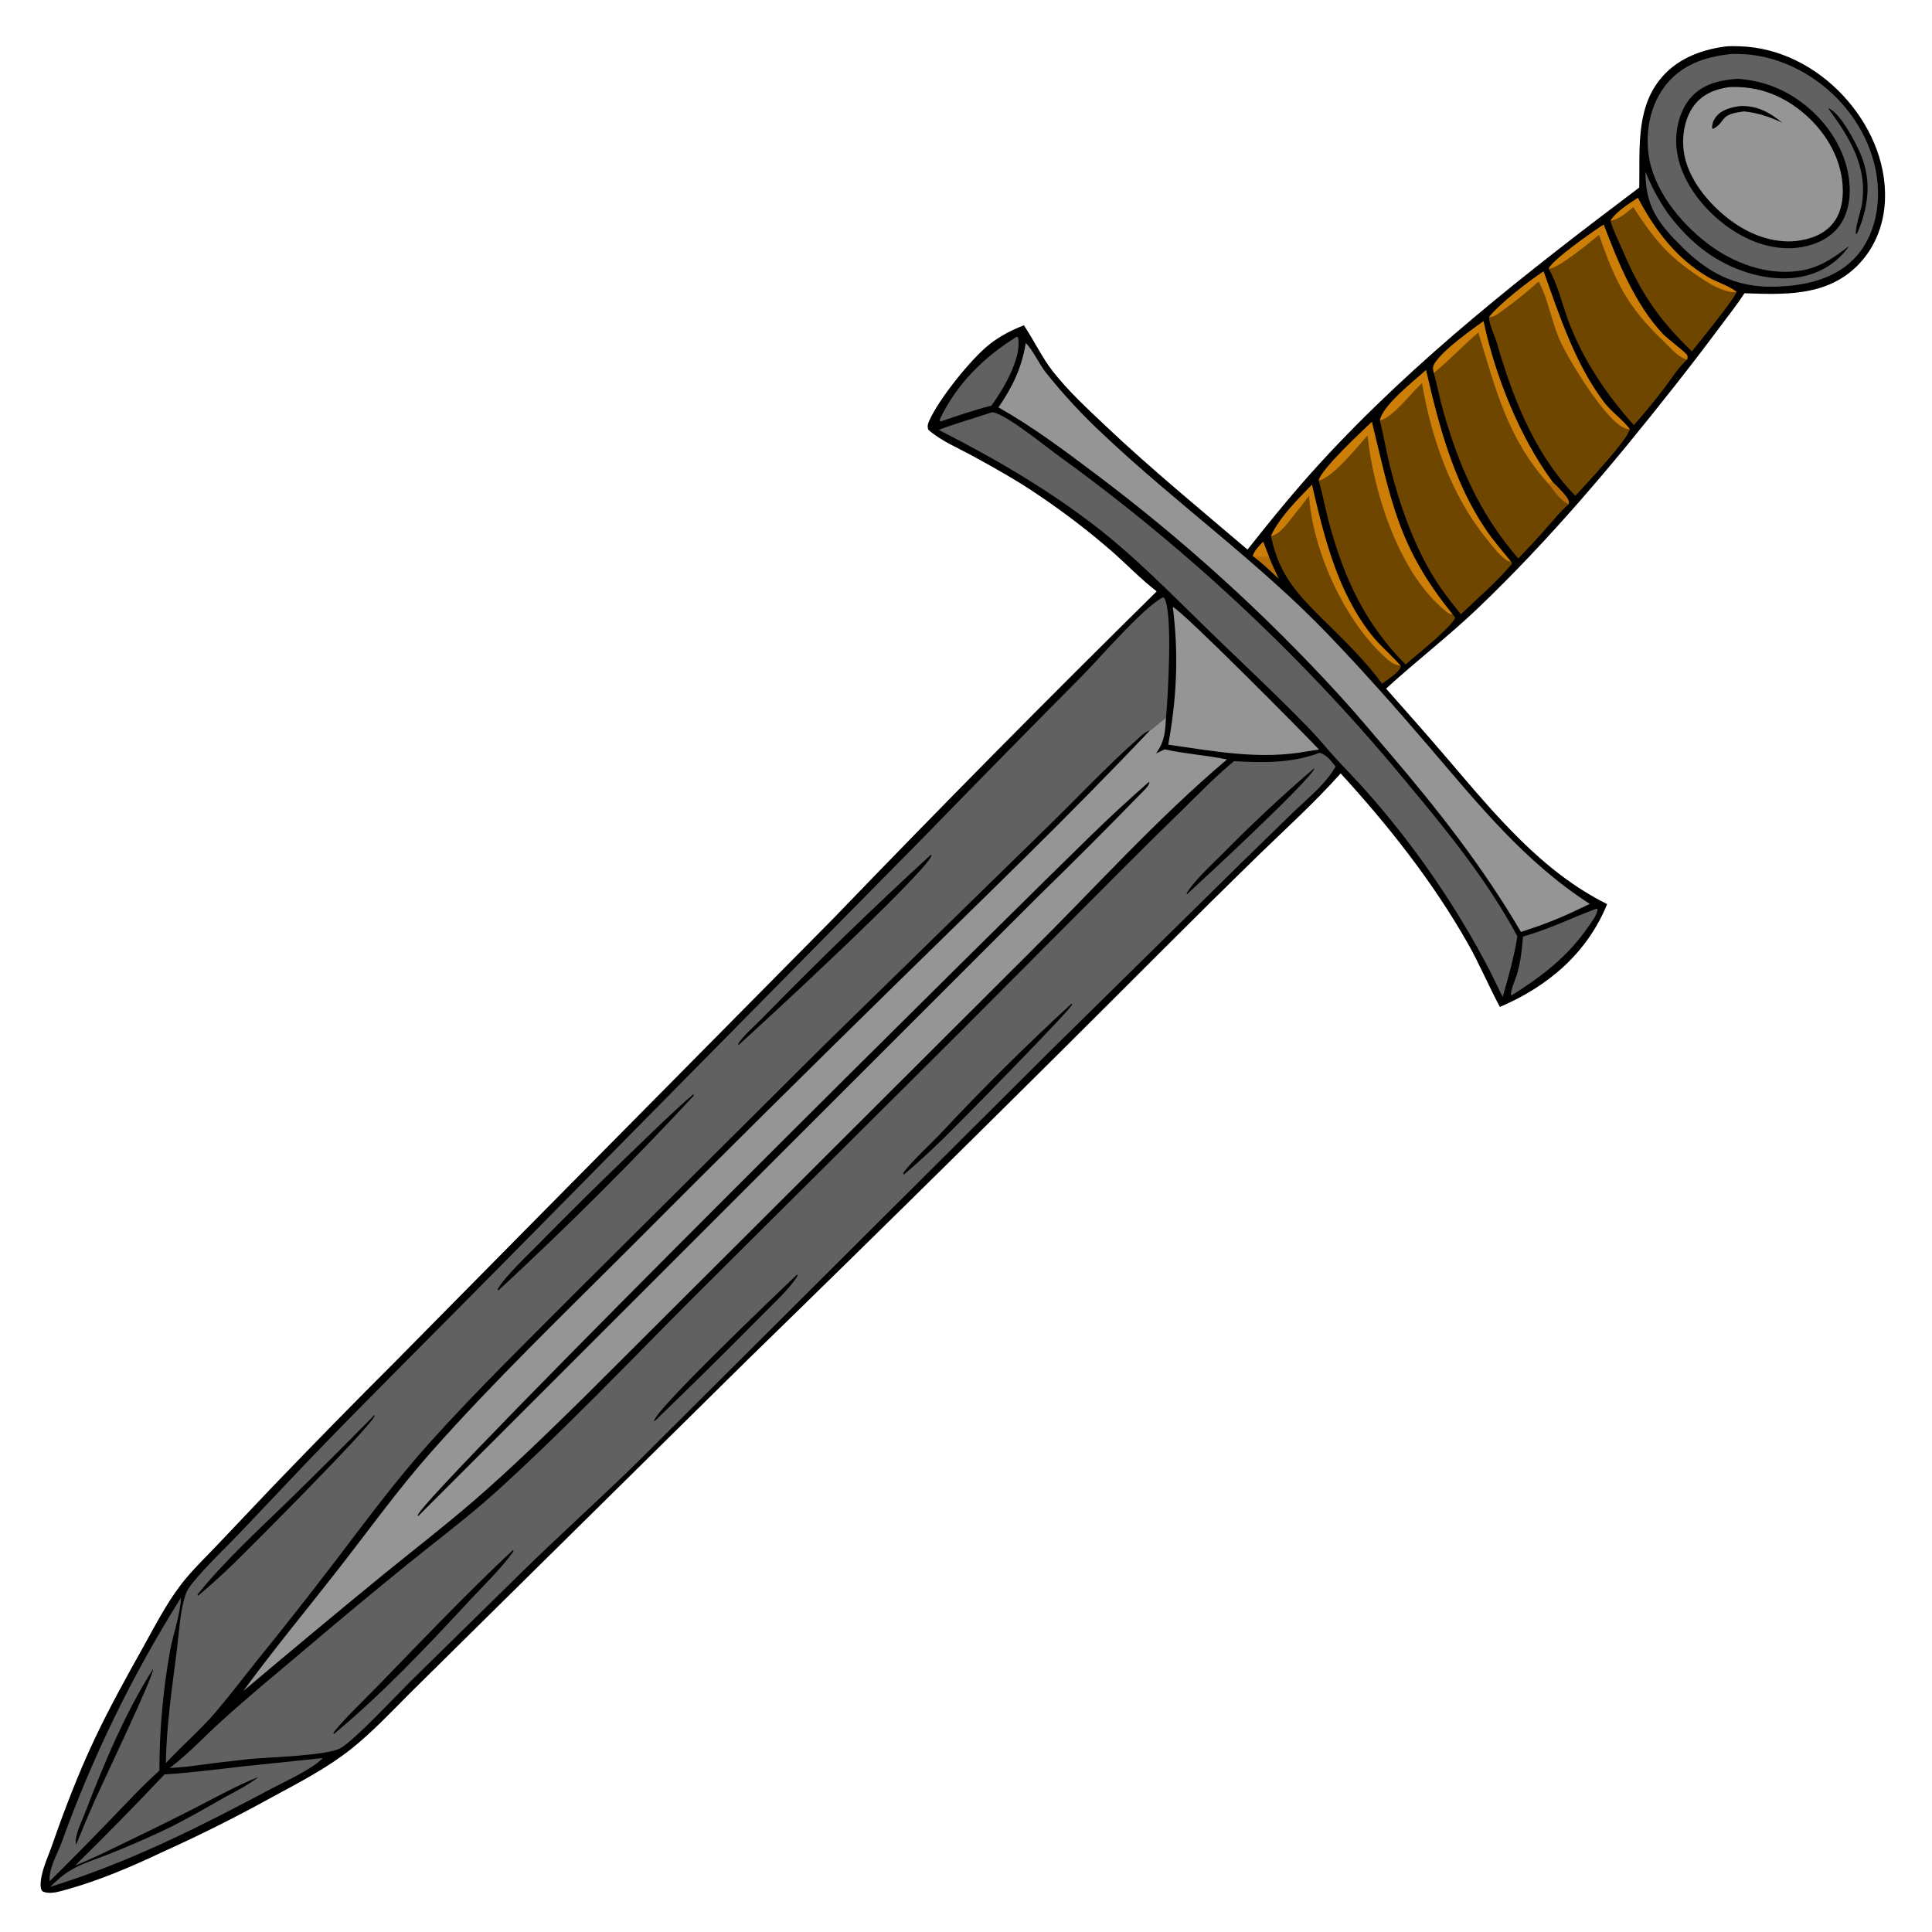 <?xml version="1.0" encoding="utf-8" ?>
<svg xmlns="http://www.w3.org/2000/svg" xmlns:xlink="http://www.w3.org/1999/xlink" width="1024" height="1024">
	<g>
		<path d="M914.304 24.671C916.795 24.359 919.487 24.457 921.995 24.529C943.019 25.136 962.527 35.315 976.747 50.513C990.702 65.427 999.856 85.28 999.081 105.987C998.57 119.624 993.248 132.729 983.138 142.065C966.826 157.13 945.283 156.12 924.622 155.43C920.93 161.135 916.599 166.568 912.538 172.027Q900.013 188.867 887.009 205.341C854.805 246.23 821.164 286.195 783.498 322.194C767.856 337.143 750.607 350.374 734.636 364.985C745.701 377.401 756.731 389.935 767.539 402.574C792.192 431.403 817.181 462.042 851.831 479.181C841.184 505.243 820.524 522.767 794.976 533.7C789.033 522.642 784.223 511.045 778.004 500.08C759.5 467.453 735.857 437.53 710.578 409.927C696.959 425.163 681.841 438.929 667.164 453.116Q641.431 478.227 616.026 503.668Q507.421 612.374 397.364 719.609L253.308 861.831L217.036 897.665C207.028 907.693 197.292 918.099 186.182 926.939C173.54 936.998 159.093 944.471 144.94 952.132Q115.899 968.213 85.629 981.837C69.506 989.479 52.172 996.858 34.965 1001.59C31.268 1002.6 25.916 1004.34 22.376 1002.33C21.695 1001.27 21.534 1000.42 21.522 999.18C21.458 992.4 25.307 984.611 27.522 978.257C34.207 959.079 41.35 940.412 50.009 922.015C57.872 905.31 66.898 889.09 75.897 872.973C82.142 861.788 88.193 849.919 96.011 839.743C101.523 832.569 108.158 826.231 114.391 819.689L143.992 788.493Q176.847 754.268 210.418 720.747L286.472 643.739L441.731 486.781Q526.249 398.97 613.073 313.439C604.635 306.952 596.892 298.821 588.826 291.783Q570.221 275.666 549.765 261.973C538.949 254.61 527.328 248.135 515.857 241.836C508.092 237.571 498.658 233.678 492.052 227.774C491.378 225.978 491.733 224.725 492.506 222.998C497.704 211.384 514.583 190.349 524.235 182.661C529.774 178.249 536.112 174.959 542.691 172.417C548.104 180.524 552.18 189.394 558.236 197.1C566.347 207.421 576.21 216.462 585.716 225.473C609.943 248.437 635.814 269.639 661.21 291.293C673.558 275.669 686.336 259.976 699.802 245.306C750.463 190.116 809.209 144.351 868.831 99.404C869.265 80.249 866.881 58.901 879.312 42.762C887.901 31.61 900.696 26.498 914.304 24.671Z"/>
		<path fill="#626162" d="M699.407 399.013C703.212 399.984 705.588 403.417 707.909 406.326C706.827 408.061 705.726 409.784 704.484 411.409C699.173 418.356 692.116 424.101 685.818 430.137L658.738 456.514L557.197 556.489L338.617 774.206C317.888 794.622 296.131 814.011 275.376 834.427L217.218 891.527C209.194 899.508 188.229 922.043 180.588 926.482C173.383 930.668 141.787 931.328 131.684 932.365Q115.347 934.15 99.063 936.369Q94.499 936.799 89.924 937.081C99.818 929.67 108.402 920.301 117.567 912.015C131.651 899.281 146.346 887.123 160.88 874.901Q188.42 851.425 216.527 828.63C232.464 815.777 249.053 803.326 264.198 789.554C300.246 756.773 333.958 721.286 368.382 686.82L509.707 546.141L593.556 461.962Q610.012 445.446 626.729 429.195C635.706 420.366 644.335 411.491 654.033 403.428C669.752 404.337 684.408 404.566 699.407 399.013Z"/>
		<path d="M271.919 821.481L272.183 822.194C265.449 831.662 256.438 840.177 248.537 848.695C225.834 873.171 202.734 897.698 176.996 919.017L176.659 918.56C180.005 913.419 195.236 898.762 200.393 893.427C223.841 869.169 247.334 844.585 271.919 821.481Z"/>
		<path d="M567.951 531.952L568.304 532.354C567.476 535.17 508.406 595.268 500.209 603.255C493.338 609.949 486.376 616.375 479.042 622.558L478.668 621.824C482.686 616.001 493.203 606.379 498.665 600.643Q531.994 564.973 567.951 531.952Z"/>
		<path d="M422.463 675.523L422.735 676.175C418.787 682.956 409.014 691.783 403.21 697.731Q375.424 725.82 346.981 753.245L346.696 753.104C346.911 747.487 414.32 683.308 422.463 675.523Z"/>
		<path d="M696.716 407.049C696.411 411.83 636.379 467.327 629.038 474.053L629.076 473.128C633.904 465.841 641.346 459.182 647.504 452.963C663.372 436.942 679.531 421.656 696.716 407.049Z"/>
		<path fill="#626162" d="M87.925 934.481C88.194 914.345 91.272 894.22 93.769 874.267C94.929 864.993 95.369 854.636 98.149 845.737C99.013 842.975 100.573 840.807 102.384 838.599C109.696 829.682 118.496 821.464 126.493 813.129L162.368 775.294C195.995 740.356 230.539 706.231 264.595 671.706L490.439 442.83Q531.82 400.272 573.642 358.144C583.248 348.373 605.689 322.248 616.275 316.654L617.043 316.897C621.806 324.01 618.917 370.884 618.005 380.431C614.95 382.479 612.408 385.204 609.373 387.232C607.143 387.721 605.098 389.82 603.425 391.294C586.198 406.478 570.419 423.537 553.906 439.51L437.396 553.382L306.245 683.889C279.819 710.486 252.749 736.815 227.68 764.7C209.786 784.603 194.019 806.008 177.818 827.265Q157.393 853.997 136.211 880.133C129.075 889.033 122.157 898.152 114.801 906.87C106.527 916.678 96.604 925.028 87.925 934.481Z"/>
		<path d="M367.416 579.994C367.719 580.267 367.54 580.054 367.647 580.795Q317.843 634.391 264.084 684.018L263.752 683.326C267.718 676.408 279.521 665.438 285.423 659.378Q309.125 635.249 333.53 611.83C344.661 601.095 355.751 590.15 367.416 579.994Z"/>
		<path d="M493.435 452.994L493.771 453.545C488.956 464.219 405.59 541.18 391.519 553.839L391.2 553.473C393.181 549.563 400.13 543.68 403.421 540.255Q447.234 495.393 493.435 452.994Z"/>
		<path d="M198.467 749.988L198.656 750.207C198.211 754.59 131.741 821.131 123.209 829.365Q114.377 837.891 104.982 845.791L104.672 845.156C118.833 827.482 136.8 811.056 153.095 795.228Q175.994 772.821 198.467 749.988Z"/>
		<path fill="#969595" d="M609.373 387.232C612.408 385.204 614.95 382.479 618.005 380.431C617.614 387.286 617.385 392.457 613.359 398.38L612.94 399.005L612.684 399.378L617.259 397.161C628.207 399.558 639.391 400.328 650.359 402.511C613.246 433.833 580.155 470.786 545.703 504.936L309.84 740.265C290.794 758.937 271.669 777.675 251.49 795.128C235.864 808.643 219.502 821.279 203.467 834.3Q165.978 864.999 128.965 896.268C145.155 874.086 162.888 852.773 179.78 831.099C195.877 810.445 211.239 789.086 228.624 769.476C261.591 732.29 297.586 697.652 332.706 662.522Q405.016 589.953 478.208 518.278C522.351 475.001 566.902 432.172 609.373 387.232Z"/>
		<path d="M608.899 414.491L609.209 414.842C608.7 416.826 606.299 418.938 604.896 420.401Q577.702 448.35 549.778 475.569L481.257 544.043L221.704 803.518L221.342 803.225C224.241 792.314 545.411 474.612 576.912 444.11Q592.487 428.849 608.899 414.491Z"/>
		<path fill="#626162" d="M916.84 28.69C917.212 28.648 917.586 28.637 917.96 28.623C937.682 27.875 956.899 36.294 971.186 49.654C985.262 62.816 994.848 81.501 995.376 100.935C995.727 113.875 991.968 127.523 982.83 137.01C971.577 148.692 954.866 151.777 939.278 151.958C919.805 152.184 905.323 144.557 891.654 131.026C878.696 118.199 872.188 109.509 872.103 91.016C875.355 98.931 879.168 106.171 884.077 113.181C889.929 121.019 896.772 128.178 904.75 133.873C918.224 143.49 937.105 149.72 953.712 146.863C964.585 144.992 973.756 139.423 980.089 130.395C971.601 136.911 964.063 142.136 953.169 143.609C935.903 145.944 918.339 139.322 904.782 128.884C890.24 117.687 876.001 100.168 873.718 81.376C872.179 68.721 874.859 55.294 882.836 45.142C891.355 34.301 903.577 30.213 916.84 28.69Z"/>
		<path d="M920.796 41.745C935.365 42.73 947.996 47.991 959.051 57.632C970.898 67.964 979.389 82.455 980.331 98.367C980.825 106.703 978.964 115.518 973.166 121.816C966.937 128.58 957.244 131.392 948.306 131.6C935.182 131.59 923.115 126.178 912.918 118.145C900.964 108.728 890.29 94.353 888.626 78.832C887.654 69.765 889.87 59.224 895.827 52.129C902.263 44.463 911.335 42.507 920.796 41.745Z"/>
		<path fill="#969595" d="M916.421 46.184C930.174 45.488 942.29 49.471 953.269 57.795C965.054 66.73 974.291 80.161 976.306 95.018C977.377 102.909 976.694 111.914 971.54 118.338C966.643 124.441 959.255 126.885 951.777 127.774C939.258 128.925 927.03 124.123 917.128 116.725C905.805 108.265 894.454 94.831 892.447 80.366C891.297 72.082 892.897 62.255 898.152 55.565C902.773 49.684 909.272 47.188 916.421 46.184Z"/>
		<path d="M922.673 56.178C931.622 56.054 937.866 59.545 944.597 64.996C937.872 61.945 931.819 59.806 924.444 59.046C910.547 60.645 915.272 64.414 907.944 68.308L907.438 67.861C907.488 65.46 908.106 63.716 909.615 61.816C912.71 57.92 917.995 56.771 922.673 56.178Z"/>
		<path d="M968.945 57.386C969.175 57.47 969.414 57.532 969.634 57.639C975.964 60.715 984.058 76.344 986.601 82.744C992.037 96.422 990.191 110.083 984.498 123.327L983.788 124.301C982.82 121.8 986.315 111.756 986.84 108.409C990.011 88.221 980.363 72.99 968.945 57.386Z"/>
		<path fill="#626162" d="M525.789 218.489C526.298 218.519 526.403 218.503 526.966 218.664C535.216 221.023 553.966 236.53 562.005 242.29Q574.901 251.628 587.49 261.375Q600.08 271.123 612.35 281.27Q624.62 291.416 636.558 301.952Q648.495 312.487 660.089 323.4Q671.682 334.314 682.919 345.594Q694.156 356.873 705.025 368.508Q715.894 380.143 726.384 392.121Q736.873 404.099 746.973 416.408C767.76 441.269 788.909 467.622 804.228 496.281C802.522 507.241 799.491 517.767 796.445 528.414L789.754 514.726Q783.123 501.97 775.727 489.641Q768.332 477.313 760.2 465.457Q752.067 453.602 743.229 442.263Q734.39 430.924 724.877 420.145C719.439 413.905 713.586 408.073 708.003 401.971C703.297 396.826 698.972 391.392 694.111 386.374C677.39 369.115 659.665 352.587 642.398 335.852C621.851 315.939 601.645 294.895 578.847 277.552C553.341 258.151 526.042 242.345 497.525 227.856C506.773 224.301 516.41 221.705 525.789 218.489Z"/>
		<path fill="#969595" d="M543.672 181.815C547.083 184.99 550.98 193.204 554.237 197.343Q561.307 206.219 569.025 214.538Q576.744 222.856 585.068 230.568C623.658 266.996 667.068 297.903 703.925 336.288C722.337 355.463 740.162 375.593 757.44 395.787C783.696 426.475 808.287 457.012 842.637 479.097C835.846 482.311 829.153 485.595 822.129 488.282C816.88 490.427 811.523 492.172 806.138 493.937C786.123 459.744 762.123 429.164 736.443 399.11C727.754 388.941 719.157 378.649 710.139 368.771Q695.379 352.616 679.882 337.166Q664.386 321.716 648.187 307.004Q631.988 292.292 615.122 278.35Q598.256 264.408 580.759 251.266C564.079 238.722 547.393 226.184 529.188 215.916C536.663 205.137 541.568 194.798 543.672 181.815Z"/>
		<path fill="#6F4600" d="M698.963 254.686C700.03 248.858 721.906 228.547 727.11 223.585C737.452 265.935 741.157 290.126 769.769 325.442C770.5 326.158 770.9 326.632 771.273 327.59C767.878 333.701 751.244 346.732 744.96 352.197C723.339 330.327 712.441 306.48 704.488 277.322C702.446 269.835 701.114 262.135 698.963 254.686Z"/>
		<path fill="#CC7E06" d="M698.963 254.686C700.03 248.858 721.906 228.547 727.11 223.585C737.452 265.935 741.157 290.126 769.769 325.442L769.176 325.647C767.855 325.295 766.982 324.489 765.939 323.642C741.6 303.877 727.98 261.106 724.838 230.755C719.744 236.516 706.386 253.228 698.963 254.686Z"/>
		<path fill="#6F4600" d="M789.271 167.997C794.943 160.866 810.479 148.808 818.125 143.841C826.516 167.349 834.769 192.616 849.882 212.827C853.948 218.265 859.77 222.135 863.831 227.408C863.156 232.804 839.936 257.337 834.95 262.79Q833.665 261.438 832.404 260.064C812.369 238.215 801.356 209.431 793.238 181.357C792.143 177.57 789.114 171.773 789.271 167.997Z"/>
		<path fill="#CC7E06" d="M789.271 167.997C794.943 160.866 810.479 148.808 818.125 143.841C826.516 167.349 834.769 192.616 849.882 212.827C853.948 218.265 859.77 222.135 863.831 227.408C863.134 227.454 863.059 227.499 862.278 227.332C852.069 225.162 830.639 189.617 826.307 179.379C822.238 169.761 820.649 159.111 815.834 149.809L815.511 149.2C809.373 154.738 802.759 160.061 796.024 164.854C794.218 166.139 791.536 168.371 789.271 167.997Z"/>
		<path fill="#6F4600" d="M786.288 170.216C792.269 198.835 805.462 231.846 822.889 255.422C824.898 257.507 831.397 263.353 831.546 266.153C831.564 266.487 831.512 266.82 831.494 267.153C826.781 271.306 822.676 276.441 818.516 281.144Q811.801 288.752 804.726 296.026C784.445 272.546 773.291 247.269 764.884 217.632C763.016 211.046 761.853 204.261 759.912 197.701C759.457 195.374 759.279 194.145 760.708 192.1C765.889 184.692 778.804 175.68 786.288 170.216Z"/>
		<path fill="#CC7E06" d="M786.288 170.216C792.269 198.835 805.462 231.846 822.889 255.422C822.072 256.01 821.773 256.284 820.756 256.442C799.033 232.47 792.68 206.152 783.56 176.219C775.452 183.132 768.187 190.977 759.912 197.701C759.457 195.374 759.279 194.145 760.708 192.1C765.889 184.692 778.804 175.68 786.288 170.216Z"/>
		<path fill="#B76D07" d="M822.889 255.422C824.898 257.507 831.397 263.353 831.546 266.153C831.564 266.487 831.512 266.82 831.494 267.153C826.892 265.431 823.825 260.111 820.756 256.442C821.773 256.284 822.072 256.01 822.889 255.422Z"/>
		<path fill="#6F4600" d="M755.814 196.126C762.559 225.38 770.345 255.33 787.396 280.522C791.445 286.506 796.154 291.988 800.779 297.526L801.259 297.917L801.35 298.858C793.349 308.429 783.314 316.984 774.285 325.601C769.578 319.655 764.801 313.741 760.757 307.312C749.423 289.298 741.759 267.491 736.656 246.909C734.685 238.956 733.397 230.856 731.388 222.908C732.573 214.953 749.601 201.837 755.814 196.126Z"/>
		<path fill="#CC7E06" d="M755.814 196.126C762.559 225.38 770.345 255.33 787.396 280.522C791.445 286.506 796.154 291.988 800.779 297.526C799.556 297.611 798.662 297.018 797.72 296.311C793.935 293.472 790.9 289.261 787.925 285.603C769.179 262.559 758.605 232.182 753.703 203.073C747.952 208.141 738.537 221.124 731.388 222.908C732.573 214.953 749.601 201.837 755.814 196.126Z"/>
		<path fill="#6F4600" d="M820.863 142.5C822.307 137.951 845.005 122.179 849.977 119.04C857.509 138.816 866.68 161.521 881.437 177.095C883.874 179.667 893.141 186.471 894.158 188.187C894.574 188.889 894.376 189.862 894.2 190.631C889.754 194.334 885.82 200.888 882.265 205.499Q874.513 215.735 865.981 225.33C851.181 208.774 838.771 190.407 831.052 169.444C827.782 160.564 825.621 150.702 820.863 142.5Z"/>
		<path fill="#CC7E06" d="M820.863 142.5C822.307 137.951 845.005 122.179 849.977 119.04C857.509 138.816 866.68 161.521 881.437 177.095C883.874 179.667 893.141 186.471 894.158 188.187C894.574 188.889 894.376 189.862 894.2 190.631C893.611 190.455 893.041 190.251 892.481 189.994C888.273 188.061 885.213 184.171 881.928 181.043C862.4 162.443 856.23 149.449 847.506 124.494C842.417 128.61 826.447 141.984 820.863 142.5Z"/>
		<path fill="#969595" d="M621.597 321.693C626.791 323.794 690.919 388.565 699.143 397.296C697.217 397.518 695.295 397.857 693.378 398.149C668.098 402.888 644.242 398.242 619.194 394.703C623.72 369.944 624.788 346.699 621.597 321.693Z"/>
		<path fill="#626162" d="M95.862 846.924C95.691 855.535 91.608 866.459 90.078 875.297Q87.282 890.929 85.883 906.746Q84.484 922.564 84.494 938.444C75.429 946.561 67.172 955.542 58.715 964.278Q42.704 980.879 26.329 997.12C25.674 990.563 30.402 982.703 32.633 976.659Q38.753 959.646 45.784 942.99Q52.815 926.333 60.736 910.08Q68.657 893.828 77.445 878.027Q86.233 862.226 95.862 846.924Z"/>
		<path d="M81.171 884.503C81.577 888.106 54.261 945.292 50.224 954.322Q45.089 965.901 40.378 977.66C40.327 977.484 40.255 977.313 40.225 977.132C39.492 972.826 43.491 964.961 45.086 960.808C55.049 934.87 66.248 908.025 81.171 884.503Z"/>
		<path fill="#626162" d="M170.868 931.834L170.819 932.09C164.833 938.037 151.577 943.927 143.766 948.079C105.146 968.609 68.586 987.073 26.606 1000.08C29.92 996.848 33.177 993.818 37.159 991.42C43.265 987.742 50.486 985.593 57.112 982.955Q71.049 977.397 84.682 971.132C96.878 965.419 108.519 958.603 120.227 951.966C126.074 948.905 131.809 945.845 137.07 941.823C126.031 946.119 115.447 952.049 104.926 957.46Q86.009 967.14 66.838 976.309C57.934 980.614 49.066 985.114 39.855 988.735C56.001 972.902 71.676 956.907 87.201 940.464C100.961 939.634 114.52 937.846 128.205 936.293L170.868 931.834Z"/>
		<path fill="#6F4600" d="M853.586 116.938C856.82 111.939 863.239 108.149 868.09 104.849C877.07 121.867 888.331 136.911 905.198 146.838C910.102 149.724 915.973 151.248 920.483 154.709C918.966 158.843 900.52 181.52 896.729 186.259C878.479 168.546 869.526 155.013 859.691 131.932C857.606 127.04 854.974 122.066 853.586 116.938Z"/>
		<path fill="#CC7E06" d="M853.586 116.938C856.82 111.939 863.239 108.149 868.09 104.849C877.07 121.867 888.331 136.911 905.198 146.838C910.102 149.724 915.973 151.248 920.483 154.709C919.028 154.999 917.703 154.851 916.269 154.518C910.386 153.155 905.093 149.766 900.149 146.438C883.446 135.194 876.567 126.502 865.664 109.775C862.074 112.713 858.333 116.278 853.586 116.938Z"/>
		<path fill="#6F4600" d="M673.657 284.059C678.111 274.226 687.856 264.684 695.35 256.929C701.795 284.657 708.815 313.578 726.811 336.407C731.509 342.366 737.383 347.13 742.334 352.812L742.448 353.477C741.169 356.724 735.362 360.217 732.516 362.379C724.398 351.186 714.017 340.937 704.17 331.244C689.112 316.423 677.896 305.655 673.657 284.059Z"/>
		<path fill="#CC7E06" d="M673.657 284.059C678.111 274.226 687.856 264.684 695.35 256.929C701.795 284.657 708.815 313.578 726.811 336.407C731.509 342.366 737.383 347.13 742.334 352.812C739.457 352.493 737.429 351.246 735.253 349.359C713.039 330.093 695.795 292.142 693.81 262.798C691.298 266.155 688.68 269.461 686.046 272.723C683.154 276.303 678.383 283.555 673.657 284.059Z"/>
		<path fill="#626162" d="M846.335 481.543C846.75 482.166 846.781 481.959 846.625 482.707C846.009 485.665 843.377 488.917 841.696 491.369C830.994 506.977 817.039 517.619 801.246 527.553L800.912 527.318C800.239 525.807 803.362 518.694 803.949 516.723C805.943 510.025 806.675 503.319 807.205 496.39C821.944 492.204 832.427 486.678 846.335 481.543Z"/>
		<path fill="#626162" d="M538.981 178.401C539.664 179.067 539.608 178.784 539.727 179.61C541.263 190.278 531.573 206.767 525.456 214.993C516.392 217.287 507.621 220.294 498.784 223.315L498.244 223.233L498.107 222.296C507.025 203.445 521.432 189.295 538.981 178.401Z"/>
		<path fill="#B76D07" d="M664.024 294.819C664.621 291.948 667.57 289.269 669.504 287.167L672.517 294.97C674.136 299.014 675.972 302.93 677.84 306.862C673.391 302.787 668.964 298.294 664.024 294.819Z"/>
		<path fill="#CC7E06" d="M664.024 294.819C664.621 291.948 667.57 289.269 669.504 287.167L672.517 294.97C669.646 295.081 666.883 295.186 664.024 294.819Z"/>
	</g>
	<g/>
</svg>
